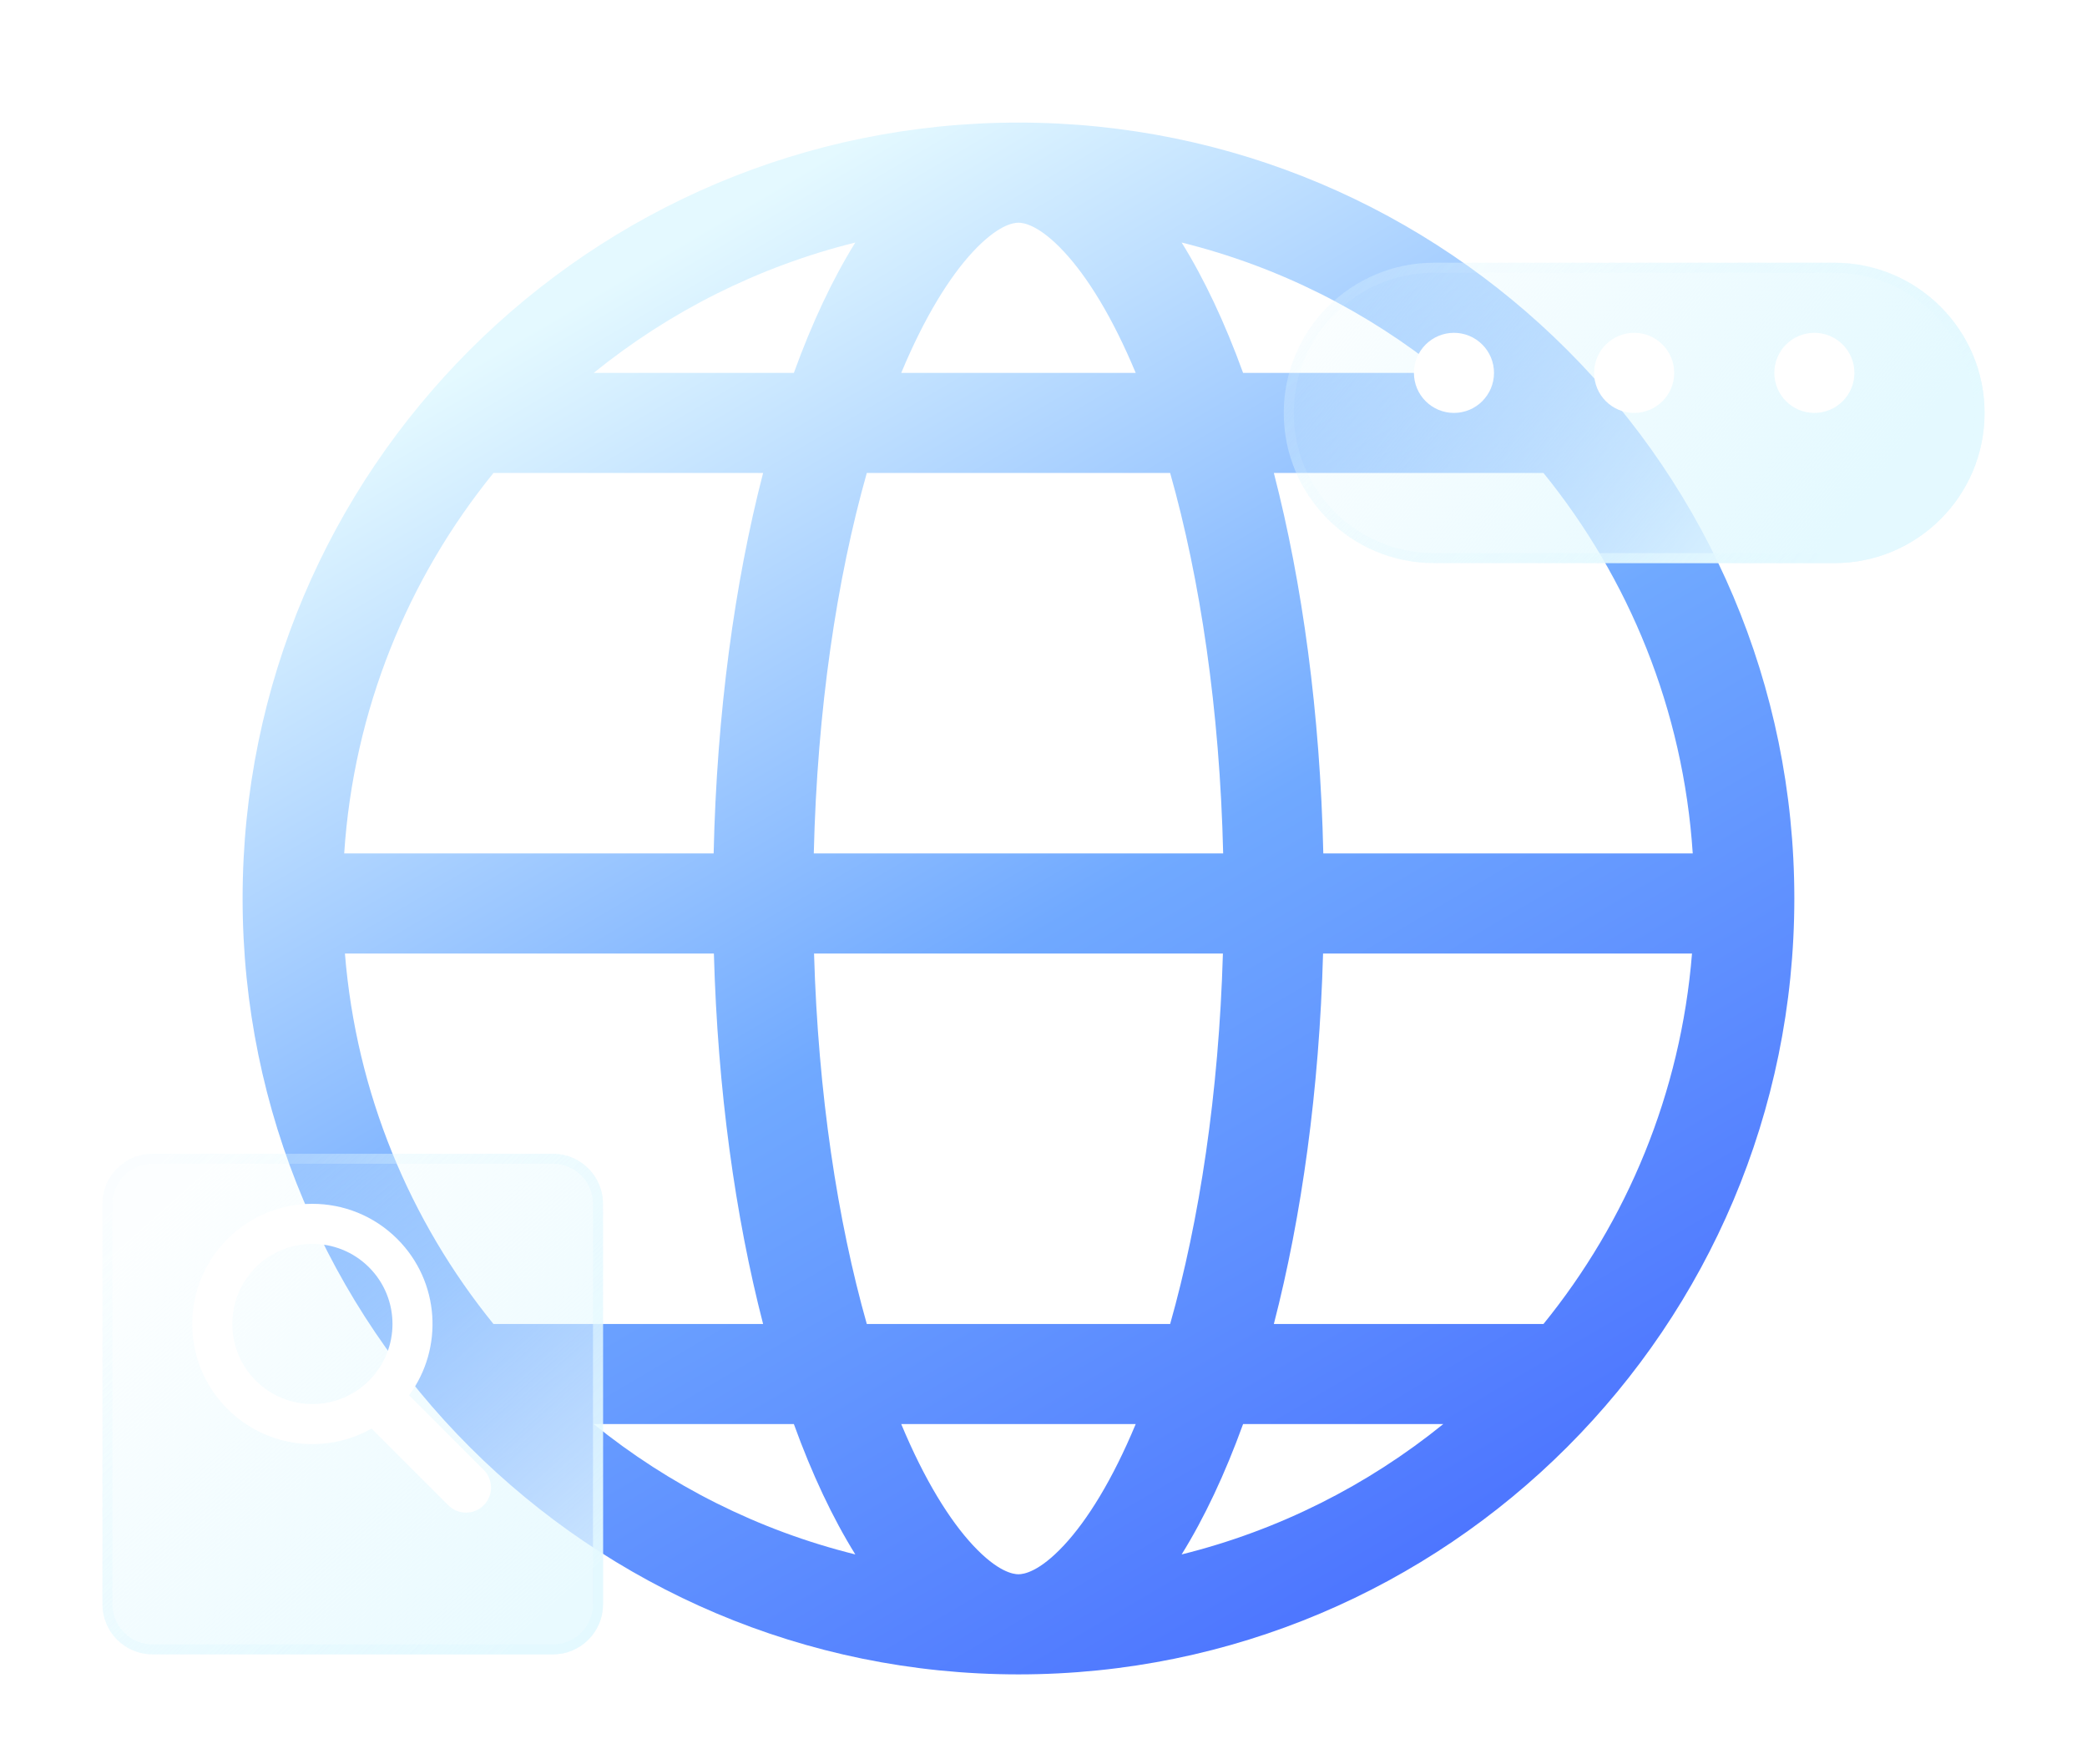 <svg width="168" height="142" viewBox="0 0 168 142" fill="none" xmlns="http://www.w3.org/2000/svg">
<g filter="url(#filter0_dd_4930_2830)">
<path fill-rule="evenodd" clip-rule="evenodd" d="M85.653 120.352C83.645 122.51 82.399 122.691 81.985 122.691C81.572 122.691 80.326 122.51 78.318 120.352C76.447 118.341 74.43 115.12 72.548 110.602H91.422C89.54 115.12 87.523 118.341 85.653 120.352ZM94.195 102.544H69.776C67.42 94.226 65.856 84.003 65.529 72.726H98.442C98.114 84.003 96.55 94.226 94.195 102.544ZM69.776 34.043C67.364 42.559 65.783 53.071 65.508 64.667H98.463C98.189 53.071 96.606 42.559 94.195 34.043H69.776ZM72.548 25.985C74.43 21.467 76.447 18.246 78.318 16.235C80.326 14.077 81.572 13.896 81.985 13.896C82.399 13.896 83.645 14.077 85.653 16.235C87.523 18.246 89.54 21.467 91.422 25.985H72.548ZM102.543 34.043C104.841 42.931 106.27 53.399 106.524 64.667H136.263C135.502 53.098 131.123 42.517 124.248 34.043H102.543ZM116.179 25.985H100.066C98.608 21.964 96.945 18.431 95.12 15.492C102.946 17.433 110.103 21.067 116.179 25.985ZM63.905 25.985H47.792C53.868 21.067 61.025 17.433 68.851 15.492C67.025 18.431 65.362 21.964 63.905 25.985ZM39.722 34.043H61.428C59.13 42.931 57.7 53.399 57.447 64.667H27.707C28.469 53.098 32.847 42.517 39.722 34.043ZM102.543 102.544C104.786 93.868 106.201 83.687 106.504 72.726H136.204C135.297 83.98 130.964 94.267 124.248 102.544H102.543ZM57.467 72.726H27.766C28.674 83.98 33.007 94.267 39.722 102.544H61.428C59.185 93.868 57.769 83.687 57.467 72.726ZM100.066 110.602C98.608 114.623 96.945 118.156 95.12 121.094C102.946 119.154 110.103 115.52 116.179 110.602H100.066ZM47.792 110.602C53.868 115.52 61.025 119.154 68.851 121.094C67.025 118.156 65.362 114.623 63.905 110.602H47.792ZM144.441 68.293C144.441 33.8 116.479 5.837 81.985 5.837C47.492 5.837 19.529 33.8 19.529 68.293C19.529 102.787 47.492 130.75 81.985 130.75C116.479 130.75 144.441 102.787 144.441 68.293Z" fill="url(#paint0_linear_4930_2830)"/>
</g>
<g filter="url(#filter1_dd_4930_2830)">
<path d="M147.665 16.314H115.43C108.753 16.314 103.341 21.726 103.341 28.402C103.341 35.078 108.753 40.49 115.43 40.49H147.665C154.341 40.49 159.753 35.078 159.753 28.402C159.753 21.726 154.341 16.314 147.665 16.314Z" fill="url(#paint1_linear_4930_2830)"/>
<path d="M147.665 16.717H115.429C108.976 16.717 103.744 21.948 103.744 28.402C103.744 34.856 108.976 40.087 115.429 40.087H147.665C154.118 40.087 159.35 34.856 159.35 28.402C159.35 21.948 154.118 16.717 147.665 16.717Z" stroke="url(#paint2_linear_4930_2830)" stroke-width="0.806"/>
</g>
<g filter="url(#filter2_d_4930_2830)">
<path d="M117.041 31.626C118.822 31.626 120.265 30.183 120.265 28.402C120.265 26.622 118.822 25.179 117.041 25.179C115.261 25.179 113.818 26.622 113.818 28.402C113.818 30.183 115.261 31.626 117.041 31.626Z" fill="white"/>
</g>
<g filter="url(#filter3_d_4930_2830)">
<path d="M146.053 31.626C147.833 31.626 149.277 30.183 149.277 28.402C149.277 26.622 147.833 25.179 146.053 25.179C144.273 25.179 142.83 26.622 142.83 28.402C142.83 30.183 144.273 31.626 146.053 31.626Z" fill="white"/>
</g>
<g filter="url(#filter4_d_4930_2830)">
<path d="M131.547 31.626C133.328 31.626 134.771 30.183 134.771 28.402C134.771 26.622 133.328 25.179 131.547 25.179C129.767 25.179 128.324 26.622 128.324 28.402C128.324 30.183 129.767 31.626 131.547 31.626Z" fill="white"/>
</g>
<g filter="url(#filter5_dd_4930_2830)">
<path d="M44.512 88.038H12.277C10.051 88.038 8.247 89.842 8.247 92.067V124.302C8.247 126.528 10.051 128.332 12.277 128.332H44.512C46.737 128.332 48.541 126.528 48.541 124.302V92.067C48.541 89.842 46.737 88.038 44.512 88.038Z" fill="url(#paint3_linear_4930_2830)"/>
<path d="M44.512 88.44H12.276C10.274 88.44 8.65 90.064 8.65 92.067V124.302C8.65 126.305 10.274 127.929 12.276 127.929H44.512C46.515 127.929 48.138 126.305 48.138 124.302V92.067C48.138 90.064 46.515 88.44 44.512 88.44Z" stroke="url(#paint4_linear_4930_2830)" stroke-width="0.806"/>
</g>
<g filter="url(#filter6_d_4930_2830)">
<path fill-rule="evenodd" clip-rule="evenodd" d="M32.931 110.701C35.73 106.917 35.415 101.552 31.985 98.123C28.209 94.346 22.086 94.346 18.309 98.123C14.532 101.899 14.532 108.022 18.309 111.799C21.453 114.943 26.222 115.47 29.911 113.38L36.087 119.556C36.874 120.343 38.15 120.343 38.937 119.556C39.723 118.77 39.723 117.494 38.937 116.707L32.931 110.701ZM29.706 100.402C32.224 102.92 32.224 107.002 29.706 109.52C27.188 112.037 23.106 112.037 20.588 109.52C18.071 107.002 18.071 102.92 20.588 100.402C23.106 97.884 27.188 97.884 29.706 100.402Z" fill="white"/>
</g>
<defs>
<filter id="filter0_dd_4930_2830" x="11.47" y="0.196" width="141.03" height="141.03" filterUnits="userSpaceOnUse" color-interpolation-filters="sRGB">
<feFlood flood-opacity="0" result="BackgroundImageFix"/>
<feColorMatrix in="SourceAlpha" type="matrix" values="0 0 0 0 0 0 0 0 0 0 0 0 0 0 0 0 0 0 127 0" result="hardAlpha"/>
<feOffset dy="1.612"/>
<feGaussianBlur stdDeviation="1.612"/>
<feComposite in2="hardAlpha" operator="out"/>
<feColorMatrix type="matrix" values="0 0 0 0 0.298 0 0 0 0 0.455 0 0 0 0 1 0 0 0 0.25 0"/>
<feBlend mode="normal" in2="BackgroundImageFix" result="effect1_dropShadow_4930_2830"/>
<feColorMatrix in="SourceAlpha" type="matrix" values="0 0 0 0 0 0 0 0 0 0 0 0 0 0 0 0 0 0 127 0" result="hardAlpha"/>
<feOffset dy="2.418"/>
<feGaussianBlur stdDeviation="4.029"/>
<feComposite in2="hardAlpha" operator="out"/>
<feColorMatrix type="matrix" values="0 0 0 0 0.298 0 0 0 0 0.455 0 0 0 0 1 0 0 0 0.25 0"/>
<feBlend mode="normal" in2="effect1_dropShadow_4930_2830" result="effect2_dropShadow_4930_2830"/>
<feBlend mode="normal" in="SourceGraphic" in2="effect2_dropShadow_4930_2830" result="shape"/>
</filter>
<filter id="filter1_dd_4930_2830" x="95.282" y="11.479" width="72.53" height="40.294" filterUnits="userSpaceOnUse" color-interpolation-filters="sRGB">
<feFlood flood-opacity="0" result="BackgroundImageFix"/>
<feColorMatrix in="SourceAlpha" type="matrix" values="0 0 0 0 0 0 0 0 0 0 0 0 0 0 0 0 0 0 127 0" result="hardAlpha"/>
<feOffset dy="1.612"/>
<feGaussianBlur stdDeviation="1.612"/>
<feComposite in2="hardAlpha" operator="out"/>
<feColorMatrix type="matrix" values="0 0 0 0 0.298 0 0 0 0 0.455 0 0 0 0 1 0 0 0 0.25 0"/>
<feBlend mode="normal" in2="BackgroundImageFix" result="effect1_dropShadow_4930_2830"/>
<feColorMatrix in="SourceAlpha" type="matrix" values="0 0 0 0 0 0 0 0 0 0 0 0 0 0 0 0 0 0 127 0" result="hardAlpha"/>
<feOffset dy="3.224"/>
<feGaussianBlur stdDeviation="4.029"/>
<feComposite in2="hardAlpha" operator="out"/>
<feColorMatrix type="matrix" values="0 0 0 0 0.298 0 0 0 0 0.455 0 0 0 0 1 0 0 0 0.25 0"/>
<feBlend mode="normal" in2="effect1_dropShadow_4930_2830" result="effect2_dropShadow_4930_2830"/>
<feBlend mode="normal" in="SourceGraphic" in2="effect2_dropShadow_4930_2830" result="shape"/>
</filter>
<filter id="filter2_d_4930_2830" x="110.594" y="23.567" width="12.894" height="12.894" filterUnits="userSpaceOnUse" color-interpolation-filters="sRGB">
<feFlood flood-opacity="0" result="BackgroundImageFix"/>
<feColorMatrix in="SourceAlpha" type="matrix" values="0 0 0 0 0 0 0 0 0 0 0 0 0 0 0 0 0 0 127 0" result="hardAlpha"/>
<feOffset dy="1.612"/>
<feGaussianBlur stdDeviation="1.612"/>
<feComposite in2="hardAlpha" operator="out"/>
<feColorMatrix type="matrix" values="0 0 0 0 0.298 0 0 0 0 0.455 0 0 0 0 1 0 0 0 0.25 0"/>
<feBlend mode="normal" in2="BackgroundImageFix" result="effect1_dropShadow_4930_2830"/>
<feBlend mode="normal" in="SourceGraphic" in2="effect1_dropShadow_4930_2830" result="shape"/>
</filter>
<filter id="filter3_d_4930_2830" x="139.606" y="23.567" width="12.894" height="12.894" filterUnits="userSpaceOnUse" color-interpolation-filters="sRGB">
<feFlood flood-opacity="0" result="BackgroundImageFix"/>
<feColorMatrix in="SourceAlpha" type="matrix" values="0 0 0 0 0 0 0 0 0 0 0 0 0 0 0 0 0 0 127 0" result="hardAlpha"/>
<feOffset dy="1.612"/>
<feGaussianBlur stdDeviation="1.612"/>
<feComposite in2="hardAlpha" operator="out"/>
<feColorMatrix type="matrix" values="0 0 0 0 0.298 0 0 0 0 0.455 0 0 0 0 1 0 0 0 0.25 0"/>
<feBlend mode="normal" in2="BackgroundImageFix" result="effect1_dropShadow_4930_2830"/>
<feBlend mode="normal" in="SourceGraphic" in2="effect1_dropShadow_4930_2830" result="shape"/>
</filter>
<filter id="filter4_d_4930_2830" x="125.1" y="23.567" width="12.894" height="12.894" filterUnits="userSpaceOnUse" color-interpolation-filters="sRGB">
<feFlood flood-opacity="0" result="BackgroundImageFix"/>
<feColorMatrix in="SourceAlpha" type="matrix" values="0 0 0 0 0 0 0 0 0 0 0 0 0 0 0 0 0 0 127 0" result="hardAlpha"/>
<feOffset dy="1.612"/>
<feGaussianBlur stdDeviation="1.612"/>
<feComposite in2="hardAlpha" operator="out"/>
<feColorMatrix type="matrix" values="0 0 0 0 0.298 0 0 0 0 0.455 0 0 0 0 1 0 0 0 0.25 0"/>
<feBlend mode="normal" in2="BackgroundImageFix" result="effect1_dropShadow_4930_2830"/>
<feBlend mode="normal" in="SourceGraphic" in2="effect1_dropShadow_4930_2830" result="shape"/>
</filter>
<filter id="filter5_dd_4930_2830" x="0.188" y="83.202" width="56.412" height="56.412" filterUnits="userSpaceOnUse" color-interpolation-filters="sRGB">
<feFlood flood-opacity="0" result="BackgroundImageFix"/>
<feColorMatrix in="SourceAlpha" type="matrix" values="0 0 0 0 0 0 0 0 0 0 0 0 0 0 0 0 0 0 127 0" result="hardAlpha"/>
<feOffset dy="1.612"/>
<feGaussianBlur stdDeviation="1.612"/>
<feComposite in2="hardAlpha" operator="out"/>
<feColorMatrix type="matrix" values="0 0 0 0 0.298 0 0 0 0 0.455 0 0 0 0 1 0 0 0 0.25 0"/>
<feBlend mode="normal" in2="BackgroundImageFix" result="effect1_dropShadow_4930_2830"/>
<feColorMatrix in="SourceAlpha" type="matrix" values="0 0 0 0 0 0 0 0 0 0 0 0 0 0 0 0 0 0 127 0" result="hardAlpha"/>
<feOffset dy="3.224"/>
<feGaussianBlur stdDeviation="4.029"/>
<feComposite in2="hardAlpha" operator="out"/>
<feColorMatrix type="matrix" values="0 0 0 0 0.298 0 0 0 0 0.455 0 0 0 0 1 0 0 0 0.25 0"/>
<feBlend mode="normal" in2="effect1_dropShadow_4930_2830" result="effect2_dropShadow_4930_2830"/>
<feBlend mode="normal" in="SourceGraphic" in2="effect2_dropShadow_4930_2830" result="shape"/>
</filter>
<filter id="filter6_d_4930_2830" x="12.253" y="93.678" width="30.497" height="31.303" filterUnits="userSpaceOnUse" color-interpolation-filters="sRGB">
<feFlood flood-opacity="0" result="BackgroundImageFix"/>
<feColorMatrix in="SourceAlpha" type="matrix" values="0 0 0 0 0 0 0 0 0 0 0 0 0 0 0 0 0 0 127 0" result="hardAlpha"/>
<feOffset dy="1.612"/>
<feGaussianBlur stdDeviation="1.612"/>
<feComposite in2="hardAlpha" operator="out"/>
<feColorMatrix type="matrix" values="0 0 0 0 0.298 0 0 0 0 0.455 0 0 0 0 1 0 0 0 0.25 0"/>
<feBlend mode="normal" in2="BackgroundImageFix" result="effect1_dropShadow_4930_2830"/>
<feBlend mode="normal" in="SourceGraphic" in2="effect1_dropShadow_4930_2830" result="shape"/>
</filter>
<linearGradient id="paint0_linear_4930_2830" x1="46.526" y1="20.343" x2="109.385" y2="127.123" gradientUnits="userSpaceOnUse">
<stop stop-color="#E4F9FF"/>
<stop offset="0.505" stop-color="#70A9FF"/>
<stop offset="1" stop-color="#4C74FF"/>
</linearGradient>
<linearGradient id="paint1_linear_4930_2830" x1="105.356" y1="14.299" x2="143.233" y2="44.117" gradientUnits="userSpaceOnUse">
<stop stop-color="#E4F9FF" stop-opacity="0.1"/>
<stop offset="1" stop-color="#E4F9FF"/>
</linearGradient>
<linearGradient id="paint2_linear_4930_2830" x1="122.682" y1="16.314" x2="143.635" y2="40.49" gradientUnits="userSpaceOnUse">
<stop stop-color="#E4F9FF" stop-opacity="0.1"/>
<stop offset="1" stop-color="#E4F9FF" stop-opacity="0.8"/>
</linearGradient>
<linearGradient id="paint3_linear_4930_2830" x1="13.888" y1="91.664" x2="43.706" y2="125.108" gradientUnits="userSpaceOnUse">
<stop stop-color="#E4F9FF" stop-opacity="0.1"/>
<stop offset="1" stop-color="#E4F9FF" stop-opacity="0.8"/>
</linearGradient>
<linearGradient id="paint4_linear_4930_2830" x1="11.068" y1="90.455" x2="44.512" y2="124.705" gradientUnits="userSpaceOnUse">
<stop stop-color="#E4F9FF" stop-opacity="0.1"/>
<stop offset="1" stop-color="#E4F9FF" stop-opacity="0.8"/>
</linearGradient>
</defs>
</svg>
